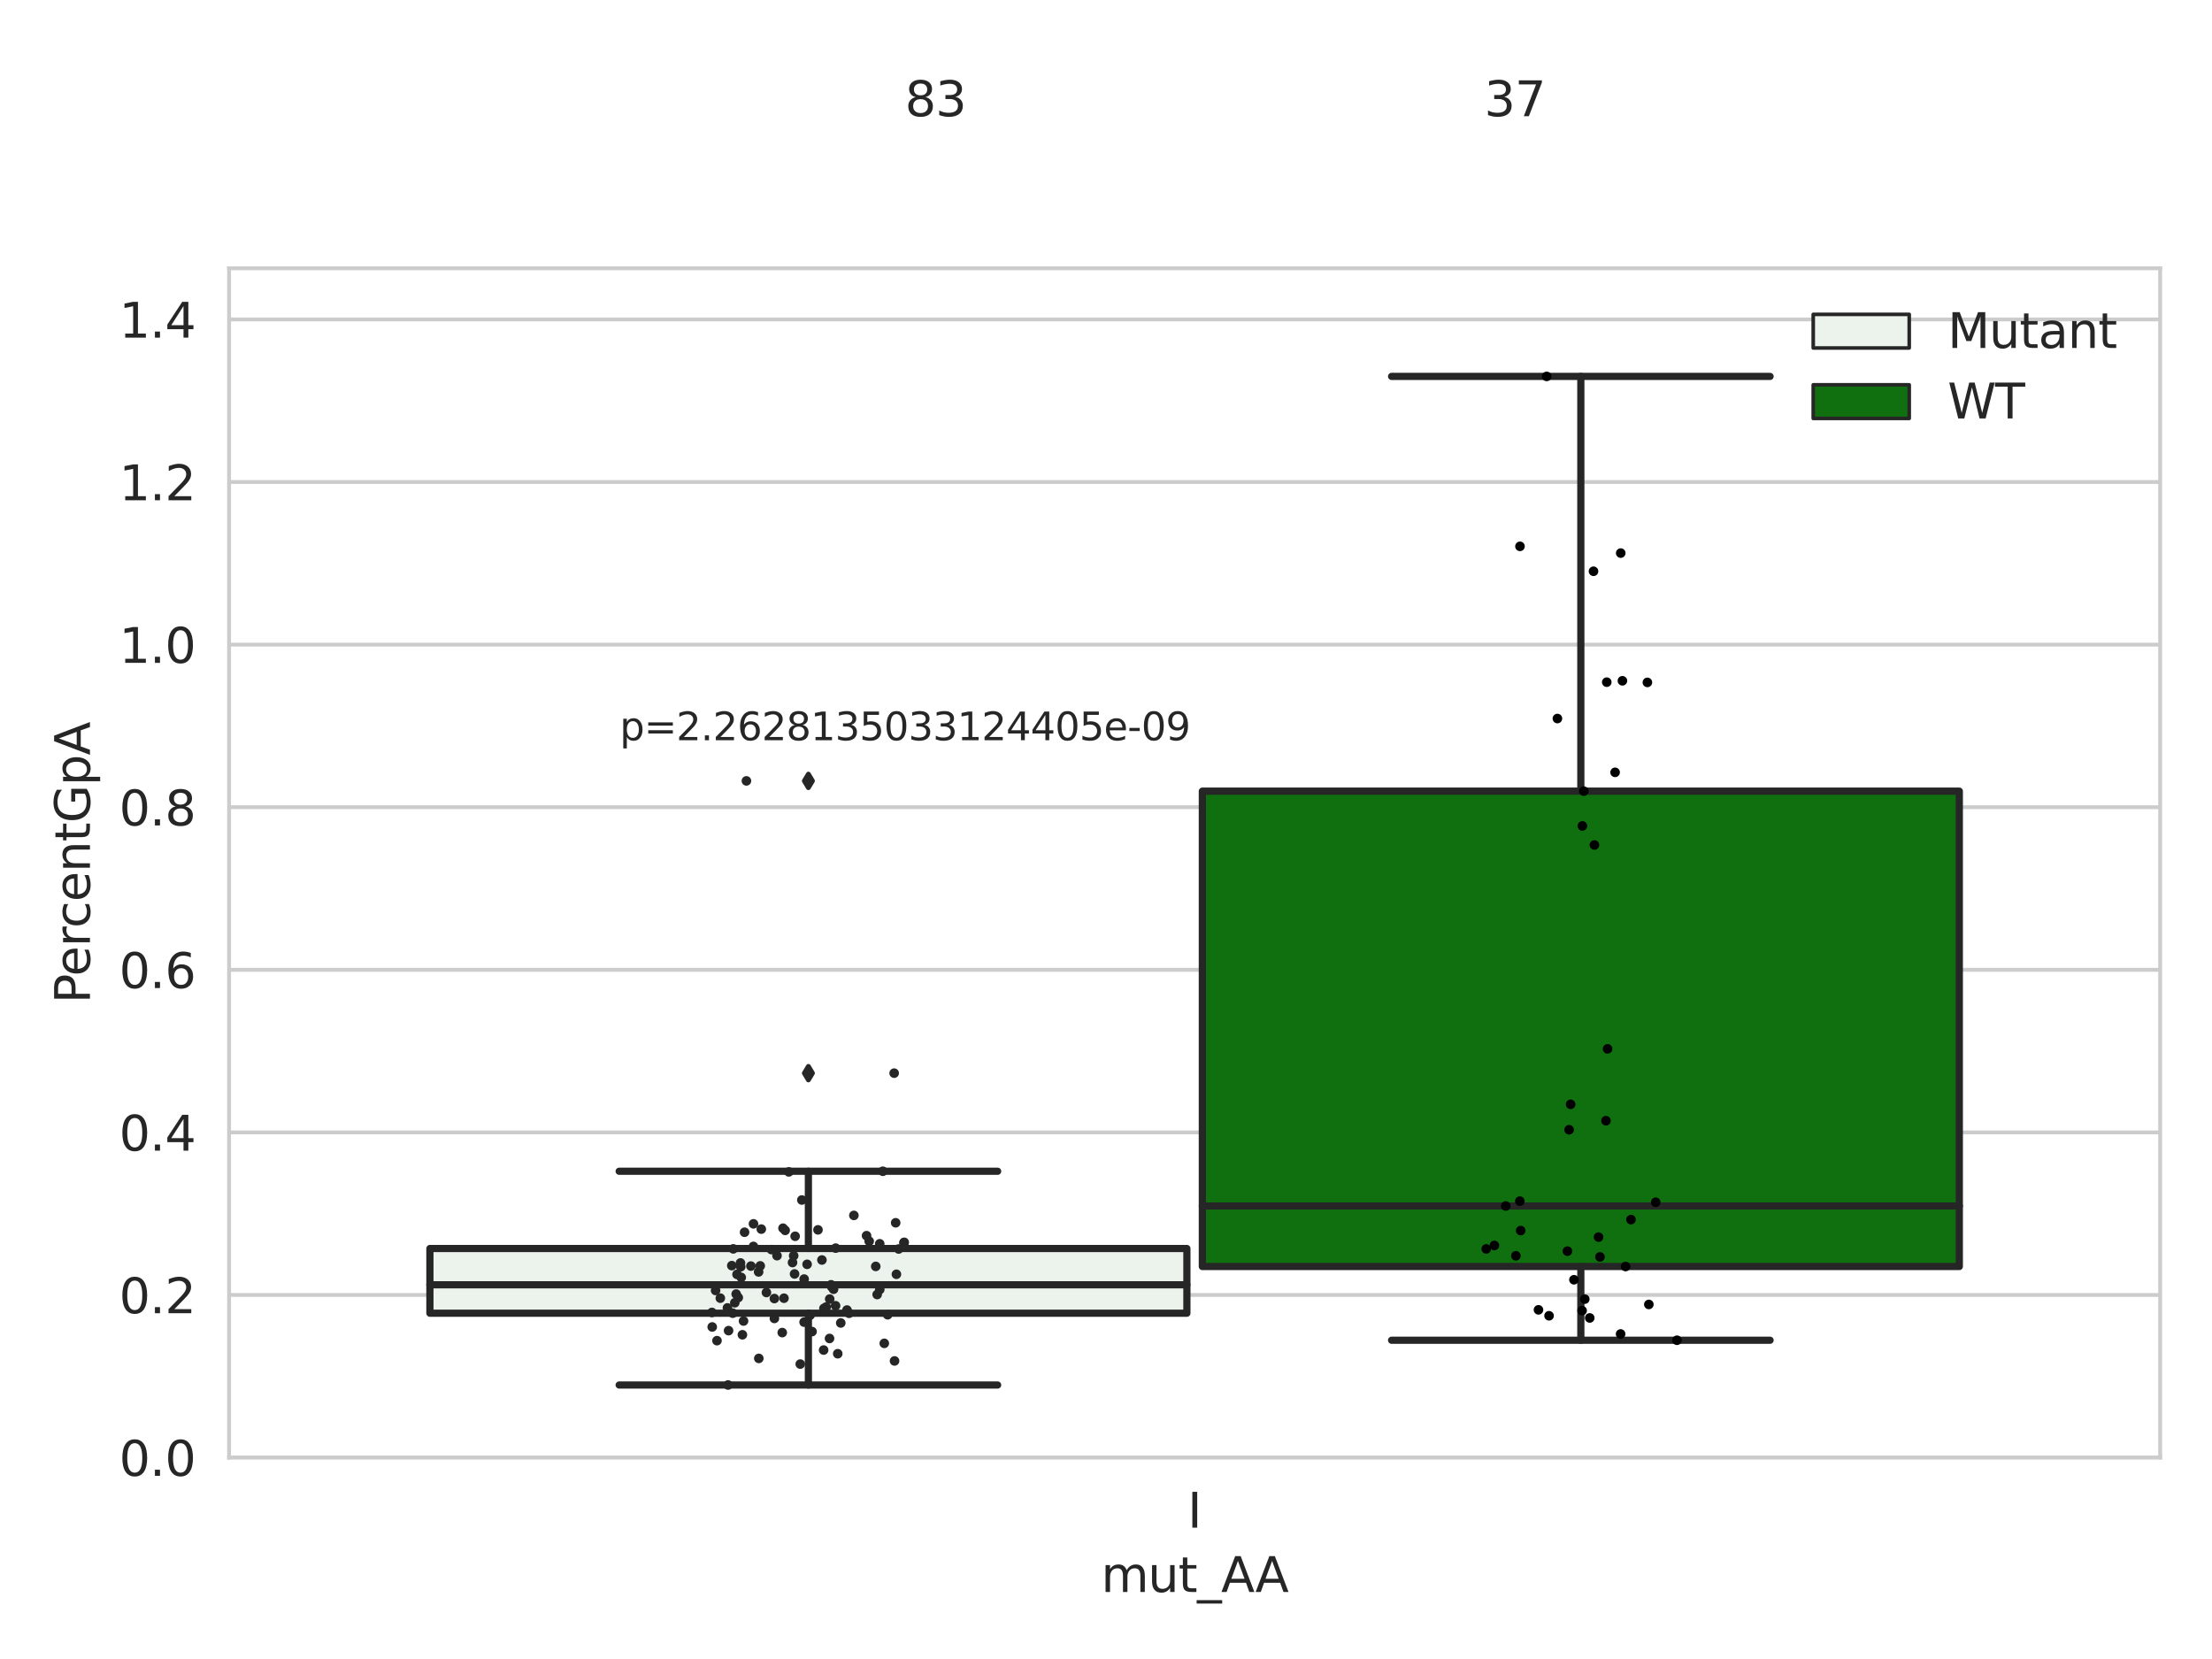 <?xml version="1.0" encoding="utf-8" standalone="no"?>
<!DOCTYPE svg PUBLIC "-//W3C//DTD SVG 1.1//EN"
  "http://www.w3.org/Graphics/SVG/1.1/DTD/svg11.dtd">
<svg xmlns:xlink="http://www.w3.org/1999/xlink" width="460.8pt" height="345.6pt" viewBox="0 0 460.8 345.6" xmlns="http://www.w3.org/2000/svg" version="1.1">
 <defs>
  <style type="text/css">*{stroke-linejoin: round; stroke-linecap: butt}</style>
 </defs>
 <g id="figure_1">
  <g id="patch_1">
   <path d="M 0 345.6 
L 460.8 345.6 
L 460.8 0 
L 0 0 
z
" style="fill: #ffffff"/>
  </g>
  <g id="axes_1">
   <g id="patch_2">
    <path d="M 47.72 303.64 
L 450 303.64 
L 450 55.89 
L 47.72 55.89 
z
" style="fill: #ffffff"/>
   </g>
   <g id="matplotlib.axis_1">
    <g id="xtick_1">
     <g id="text_1">
      <!-- I -->
      <g style="fill: #262626" transform="translate(247.385 318.238)scale(0.1 -0.1)">
       <defs>
        <path id="DejaVuSans-49" d="M 628 4666 
L 1259 4666 
L 1259 0 
L 628 0 
L 628 4666 
z
" transform="scale(0.016)"/>
       </defs>
       <use xlink:href="#DejaVuSans-49"/>
      </g>
     </g>
    </g>
    <g id="text_2">
     <!-- mut_AA -->
     <g style="fill: #262626" transform="translate(229.383 331.638)scale(0.1 -0.1)">
      <defs>
       <path id="DejaVuSans-6d" d="M 3328 2828 
Q 3544 3216 3844 3400 
Q 4144 3584 4550 3584 
Q 5097 3584 5394 3201 
Q 5691 2819 5691 2113 
L 5691 0 
L 5113 0 
L 5113 2094 
Q 5113 2597 4934 2840 
Q 4756 3084 4391 3084 
Q 3944 3084 3684 2787 
Q 3425 2491 3425 1978 
L 3425 0 
L 2847 0 
L 2847 2094 
Q 2847 2600 2669 2842 
Q 2491 3084 2119 3084 
Q 1678 3084 1418 2786 
Q 1159 2488 1159 1978 
L 1159 0 
L 581 0 
L 581 3500 
L 1159 3500 
L 1159 2956 
Q 1356 3278 1631 3431 
Q 1906 3584 2284 3584 
Q 2666 3584 2933 3390 
Q 3200 3197 3328 2828 
z
" transform="scale(0.016)"/>
       <path id="DejaVuSans-75" d="M 544 1381 
L 544 3500 
L 1119 3500 
L 1119 1403 
Q 1119 906 1312 657 
Q 1506 409 1894 409 
Q 2359 409 2629 706 
Q 2900 1003 2900 1516 
L 2900 3500 
L 3475 3500 
L 3475 0 
L 2900 0 
L 2900 538 
Q 2691 219 2414 64 
Q 2138 -91 1772 -91 
Q 1169 -91 856 284 
Q 544 659 544 1381 
z
M 1991 3584 
L 1991 3584 
z
" transform="scale(0.016)"/>
       <path id="DejaVuSans-74" d="M 1172 4494 
L 1172 3500 
L 2356 3500 
L 2356 3053 
L 1172 3053 
L 1172 1153 
Q 1172 725 1289 603 
Q 1406 481 1766 481 
L 2356 481 
L 2356 0 
L 1766 0 
Q 1100 0 847 248 
Q 594 497 594 1153 
L 594 3053 
L 172 3053 
L 172 3500 
L 594 3500 
L 594 4494 
L 1172 4494 
z
" transform="scale(0.016)"/>
       <path id="DejaVuSans-5f" d="M 3263 -1063 
L 3263 -1509 
L -63 -1509 
L -63 -1063 
L 3263 -1063 
z
" transform="scale(0.016)"/>
       <path id="DejaVuSans-41" d="M 2188 4044 
L 1331 1722 
L 3047 1722 
L 2188 4044 
z
M 1831 4666 
L 2547 4666 
L 4325 0 
L 3669 0 
L 3244 1197 
L 1141 1197 
L 716 0 
L 50 0 
L 1831 4666 
z
" transform="scale(0.016)"/>
      </defs>
      <use xlink:href="#DejaVuSans-6d"/>
      <use xlink:href="#DejaVuSans-75" x="97.412"/>
      <use xlink:href="#DejaVuSans-74" x="160.791"/>
      <use xlink:href="#DejaVuSans-5f" x="200"/>
      <use xlink:href="#DejaVuSans-41" x="250"/>
      <use xlink:href="#DejaVuSans-41" x="321.158"/>
     </g>
    </g>
   </g>
   <g id="matplotlib.axis_2">
    <g id="ytick_1">
     <g id="line2d_1">
      <path d="M 47.72 303.64 
L 450 303.64 
" clip-path="url(#p6d38b382d4)" style="fill: none; stroke: #cccccc; stroke-width: 0.8; stroke-linecap: round"/>
     </g>
     <g id="text_3">
      <!-- 0.0 -->
      <g style="fill: #262626" transform="translate(24.817 307.439)scale(0.1 -0.1)">
       <defs>
        <path id="DejaVuSans-30" d="M 2034 4250 
Q 1547 4250 1301 3770 
Q 1056 3291 1056 2328 
Q 1056 1369 1301 889 
Q 1547 409 2034 409 
Q 2525 409 2770 889 
Q 3016 1369 3016 2328 
Q 3016 3291 2770 3770 
Q 2525 4250 2034 4250 
z
M 2034 4750 
Q 2819 4750 3233 4129 
Q 3647 3509 3647 2328 
Q 3647 1150 3233 529 
Q 2819 -91 2034 -91 
Q 1250 -91 836 529 
Q 422 1150 422 2328 
Q 422 3509 836 4129 
Q 1250 4750 2034 4750 
z
" transform="scale(0.016)"/>
        <path id="DejaVuSans-2e" d="M 684 794 
L 1344 794 
L 1344 0 
L 684 0 
L 684 794 
z
" transform="scale(0.016)"/>
       </defs>
       <use xlink:href="#DejaVuSans-30"/>
       <use xlink:href="#DejaVuSans-2e" x="63.623"/>
       <use xlink:href="#DejaVuSans-30" x="95.41"/>
      </g>
     </g>
    </g>
    <g id="ytick_2">
     <g id="line2d_2">
      <path d="M 47.72 269.769 
L 450 269.769 
" clip-path="url(#p6d38b382d4)" style="fill: none; stroke: #cccccc; stroke-width: 0.8; stroke-linecap: round"/>
     </g>
     <g id="text_4">
      <!-- 0.2 -->
      <g style="fill: #262626" transform="translate(24.817 273.568)scale(0.1 -0.1)">
       <defs>
        <path id="DejaVuSans-32" d="M 1228 531 
L 3431 531 
L 3431 0 
L 469 0 
L 469 531 
Q 828 903 1448 1529 
Q 2069 2156 2228 2338 
Q 2531 2678 2651 2914 
Q 2772 3150 2772 3378 
Q 2772 3750 2511 3984 
Q 2250 4219 1831 4219 
Q 1534 4219 1204 4116 
Q 875 4013 500 3803 
L 500 4441 
Q 881 4594 1212 4672 
Q 1544 4750 1819 4750 
Q 2544 4750 2975 4387 
Q 3406 4025 3406 3419 
Q 3406 3131 3298 2873 
Q 3191 2616 2906 2266 
Q 2828 2175 2409 1742 
Q 1991 1309 1228 531 
z
" transform="scale(0.016)"/>
       </defs>
       <use xlink:href="#DejaVuSans-30"/>
       <use xlink:href="#DejaVuSans-2e" x="63.623"/>
       <use xlink:href="#DejaVuSans-32" x="95.41"/>
      </g>
     </g>
    </g>
    <g id="ytick_3">
     <g id="line2d_3">
      <path d="M 47.72 235.898 
L 450 235.898 
" clip-path="url(#p6d38b382d4)" style="fill: none; stroke: #cccccc; stroke-width: 0.8; stroke-linecap: round"/>
     </g>
     <g id="text_5">
      <!-- 0.4 -->
      <g style="fill: #262626" transform="translate(24.817 239.697)scale(0.1 -0.1)">
       <defs>
        <path id="DejaVuSans-34" d="M 2419 4116 
L 825 1625 
L 2419 1625 
L 2419 4116 
z
M 2253 4666 
L 3047 4666 
L 3047 1625 
L 3713 1625 
L 3713 1100 
L 3047 1100 
L 3047 0 
L 2419 0 
L 2419 1100 
L 313 1100 
L 313 1709 
L 2253 4666 
z
" transform="scale(0.016)"/>
       </defs>
       <use xlink:href="#DejaVuSans-30"/>
       <use xlink:href="#DejaVuSans-2e" x="63.623"/>
       <use xlink:href="#DejaVuSans-34" x="95.41"/>
      </g>
     </g>
    </g>
    <g id="ytick_4">
     <g id="line2d_4">
      <path d="M 47.72 202.026 
L 450 202.026 
" clip-path="url(#p6d38b382d4)" style="fill: none; stroke: #cccccc; stroke-width: 0.8; stroke-linecap: round"/>
     </g>
     <g id="text_6">
      <!-- 0.6 -->
      <g style="fill: #262626" transform="translate(24.817 205.826)scale(0.1 -0.1)">
       <defs>
        <path id="DejaVuSans-36" d="M 2113 2584 
Q 1688 2584 1439 2293 
Q 1191 2003 1191 1497 
Q 1191 994 1439 701 
Q 1688 409 2113 409 
Q 2538 409 2786 701 
Q 3034 994 3034 1497 
Q 3034 2003 2786 2293 
Q 2538 2584 2113 2584 
z
M 3366 4563 
L 3366 3988 
Q 3128 4100 2886 4159 
Q 2644 4219 2406 4219 
Q 1781 4219 1451 3797 
Q 1122 3375 1075 2522 
Q 1259 2794 1537 2939 
Q 1816 3084 2150 3084 
Q 2853 3084 3261 2657 
Q 3669 2231 3669 1497 
Q 3669 778 3244 343 
Q 2819 -91 2113 -91 
Q 1303 -91 875 529 
Q 447 1150 447 2328 
Q 447 3434 972 4092 
Q 1497 4750 2381 4750 
Q 2619 4750 2861 4703 
Q 3103 4656 3366 4563 
z
" transform="scale(0.016)"/>
       </defs>
       <use xlink:href="#DejaVuSans-30"/>
       <use xlink:href="#DejaVuSans-2e" x="63.623"/>
       <use xlink:href="#DejaVuSans-36" x="95.41"/>
      </g>
     </g>
    </g>
    <g id="ytick_5">
     <g id="line2d_5">
      <path d="M 47.72 168.155 
L 450 168.155 
" clip-path="url(#p6d38b382d4)" style="fill: none; stroke: #cccccc; stroke-width: 0.8; stroke-linecap: round"/>
     </g>
     <g id="text_7">
      <!-- 0.8 -->
      <g style="fill: #262626" transform="translate(24.817 171.954)scale(0.1 -0.1)">
       <defs>
        <path id="DejaVuSans-38" d="M 2034 2216 
Q 1584 2216 1326 1975 
Q 1069 1734 1069 1313 
Q 1069 891 1326 650 
Q 1584 409 2034 409 
Q 2484 409 2743 651 
Q 3003 894 3003 1313 
Q 3003 1734 2745 1975 
Q 2488 2216 2034 2216 
z
M 1403 2484 
Q 997 2584 770 2862 
Q 544 3141 544 3541 
Q 544 4100 942 4425 
Q 1341 4750 2034 4750 
Q 2731 4750 3128 4425 
Q 3525 4100 3525 3541 
Q 3525 3141 3298 2862 
Q 3072 2584 2669 2484 
Q 3125 2378 3379 2068 
Q 3634 1759 3634 1313 
Q 3634 634 3220 271 
Q 2806 -91 2034 -91 
Q 1263 -91 848 271 
Q 434 634 434 1313 
Q 434 1759 690 2068 
Q 947 2378 1403 2484 
z
M 1172 3481 
Q 1172 3119 1398 2916 
Q 1625 2713 2034 2713 
Q 2441 2713 2670 2916 
Q 2900 3119 2900 3481 
Q 2900 3844 2670 4047 
Q 2441 4250 2034 4250 
Q 1625 4250 1398 4047 
Q 1172 3844 1172 3481 
z
" transform="scale(0.016)"/>
       </defs>
       <use xlink:href="#DejaVuSans-30"/>
       <use xlink:href="#DejaVuSans-2e" x="63.623"/>
       <use xlink:href="#DejaVuSans-38" x="95.41"/>
      </g>
     </g>
    </g>
    <g id="ytick_6">
     <g id="line2d_6">
      <path d="M 47.72 134.284 
L 450 134.284 
" clip-path="url(#p6d38b382d4)" style="fill: none; stroke: #cccccc; stroke-width: 0.8; stroke-linecap: round"/>
     </g>
     <g id="text_8">
      <!-- 1.0 -->
      <g style="fill: #262626" transform="translate(24.817 138.083)scale(0.1 -0.1)">
       <defs>
        <path id="DejaVuSans-31" d="M 794 531 
L 1825 531 
L 1825 4091 
L 703 3866 
L 703 4441 
L 1819 4666 
L 2450 4666 
L 2450 531 
L 3481 531 
L 3481 0 
L 794 0 
L 794 531 
z
" transform="scale(0.016)"/>
       </defs>
       <use xlink:href="#DejaVuSans-31"/>
       <use xlink:href="#DejaVuSans-2e" x="63.623"/>
       <use xlink:href="#DejaVuSans-30" x="95.41"/>
      </g>
     </g>
    </g>
    <g id="ytick_7">
     <g id="line2d_7">
      <path d="M 47.72 100.413 
L 450 100.413 
" clip-path="url(#p6d38b382d4)" style="fill: none; stroke: #cccccc; stroke-width: 0.8; stroke-linecap: round"/>
     </g>
     <g id="text_9">
      <!-- 1.2 -->
      <g style="fill: #262626" transform="translate(24.817 104.212)scale(0.1 -0.1)">
       <use xlink:href="#DejaVuSans-31"/>
       <use xlink:href="#DejaVuSans-2e" x="63.623"/>
       <use xlink:href="#DejaVuSans-32" x="95.41"/>
      </g>
     </g>
    </g>
    <g id="ytick_8">
     <g id="line2d_8">
      <path d="M 47.72 66.542 
L 450 66.542 
" clip-path="url(#p6d38b382d4)" style="fill: none; stroke: #cccccc; stroke-width: 0.8; stroke-linecap: round"/>
     </g>
     <g id="text_10">
      <!-- 1.4 -->
      <g style="fill: #262626" transform="translate(24.817 70.341)scale(0.1 -0.1)">
       <use xlink:href="#DejaVuSans-31"/>
       <use xlink:href="#DejaVuSans-2e" x="63.623"/>
       <use xlink:href="#DejaVuSans-34" x="95.41"/>
      </g>
     </g>
    </g>
    <g id="text_11">
     <!-- PercentGpA -->
     <g style="fill: #262626" transform="translate(18.737 209.041)rotate(-90)scale(0.1 -0.1)">
      <defs>
       <path id="DejaVuSans-50" d="M 1259 4147 
L 1259 2394 
L 2053 2394 
Q 2494 2394 2734 2622 
Q 2975 2850 2975 3272 
Q 2975 3691 2734 3919 
Q 2494 4147 2053 4147 
L 1259 4147 
z
M 628 4666 
L 2053 4666 
Q 2838 4666 3239 4311 
Q 3641 3956 3641 3272 
Q 3641 2581 3239 2228 
Q 2838 1875 2053 1875 
L 1259 1875 
L 1259 0 
L 628 0 
L 628 4666 
z
" transform="scale(0.016)"/>
       <path id="DejaVuSans-65" d="M 3597 1894 
L 3597 1613 
L 953 1613 
Q 991 1019 1311 708 
Q 1631 397 2203 397 
Q 2534 397 2845 478 
Q 3156 559 3463 722 
L 3463 178 
Q 3153 47 2828 -22 
Q 2503 -91 2169 -91 
Q 1331 -91 842 396 
Q 353 884 353 1716 
Q 353 2575 817 3079 
Q 1281 3584 2069 3584 
Q 2775 3584 3186 3129 
Q 3597 2675 3597 1894 
z
M 3022 2063 
Q 3016 2534 2758 2815 
Q 2500 3097 2075 3097 
Q 1594 3097 1305 2825 
Q 1016 2553 972 2059 
L 3022 2063 
z
" transform="scale(0.016)"/>
       <path id="DejaVuSans-72" d="M 2631 2963 
Q 2534 3019 2420 3045 
Q 2306 3072 2169 3072 
Q 1681 3072 1420 2755 
Q 1159 2438 1159 1844 
L 1159 0 
L 581 0 
L 581 3500 
L 1159 3500 
L 1159 2956 
Q 1341 3275 1631 3429 
Q 1922 3584 2338 3584 
Q 2397 3584 2469 3576 
Q 2541 3569 2628 3553 
L 2631 2963 
z
" transform="scale(0.016)"/>
       <path id="DejaVuSans-63" d="M 3122 3366 
L 3122 2828 
Q 2878 2963 2633 3030 
Q 2388 3097 2138 3097 
Q 1578 3097 1268 2742 
Q 959 2388 959 1747 
Q 959 1106 1268 751 
Q 1578 397 2138 397 
Q 2388 397 2633 464 
Q 2878 531 3122 666 
L 3122 134 
Q 2881 22 2623 -34 
Q 2366 -91 2075 -91 
Q 1284 -91 818 406 
Q 353 903 353 1747 
Q 353 2603 823 3093 
Q 1294 3584 2113 3584 
Q 2378 3584 2631 3529 
Q 2884 3475 3122 3366 
z
" transform="scale(0.016)"/>
       <path id="DejaVuSans-6e" d="M 3513 2113 
L 3513 0 
L 2938 0 
L 2938 2094 
Q 2938 2591 2744 2837 
Q 2550 3084 2163 3084 
Q 1697 3084 1428 2787 
Q 1159 2491 1159 1978 
L 1159 0 
L 581 0 
L 581 3500 
L 1159 3500 
L 1159 2956 
Q 1366 3272 1645 3428 
Q 1925 3584 2291 3584 
Q 2894 3584 3203 3211 
Q 3513 2838 3513 2113 
z
" transform="scale(0.016)"/>
       <path id="DejaVuSans-47" d="M 3809 666 
L 3809 1919 
L 2778 1919 
L 2778 2438 
L 4434 2438 
L 4434 434 
Q 4069 175 3628 42 
Q 3188 -91 2688 -91 
Q 1594 -91 976 548 
Q 359 1188 359 2328 
Q 359 3472 976 4111 
Q 1594 4750 2688 4750 
Q 3144 4750 3555 4637 
Q 3966 4525 4313 4306 
L 4313 3634 
Q 3963 3931 3569 4081 
Q 3175 4231 2741 4231 
Q 1884 4231 1454 3753 
Q 1025 3275 1025 2328 
Q 1025 1384 1454 906 
Q 1884 428 2741 428 
Q 3075 428 3337 486 
Q 3600 544 3809 666 
z
" transform="scale(0.016)"/>
       <path id="DejaVuSans-70" d="M 1159 525 
L 1159 -1331 
L 581 -1331 
L 581 3500 
L 1159 3500 
L 1159 2969 
Q 1341 3281 1617 3432 
Q 1894 3584 2278 3584 
Q 2916 3584 3314 3078 
Q 3713 2572 3713 1747 
Q 3713 922 3314 415 
Q 2916 -91 2278 -91 
Q 1894 -91 1617 61 
Q 1341 213 1159 525 
z
M 3116 1747 
Q 3116 2381 2855 2742 
Q 2594 3103 2138 3103 
Q 1681 3103 1420 2742 
Q 1159 2381 1159 1747 
Q 1159 1113 1420 752 
Q 1681 391 2138 391 
Q 2594 391 2855 752 
Q 3116 1113 3116 1747 
z
" transform="scale(0.016)"/>
      </defs>
      <use xlink:href="#DejaVuSans-50"/>
      <use xlink:href="#DejaVuSans-65" x="56.678"/>
      <use xlink:href="#DejaVuSans-72" x="118.201"/>
      <use xlink:href="#DejaVuSans-63" x="157.064"/>
      <use xlink:href="#DejaVuSans-65" x="212.045"/>
      <use xlink:href="#DejaVuSans-6e" x="273.568"/>
      <use xlink:href="#DejaVuSans-74" x="336.947"/>
      <use xlink:href="#DejaVuSans-47" x="376.156"/>
      <use xlink:href="#DejaVuSans-70" x="453.646"/>
      <use xlink:href="#DejaVuSans-41" x="517.123"/>
     </g>
    </g>
   </g>
   <g id="patch_3">
    <path d="M 89.557 273.568 
L 247.251 273.568 
L 247.251 260.085 
L 89.557 260.085 
L 89.557 273.568 
z
" clip-path="url(#p6d38b382d4)" style="fill: #ecf2ec; stroke: #262626; stroke-width: 1.5; stroke-linejoin: miter"/>
   </g>
   <g id="patch_4">
    <path d="M 250.469 263.839 
L 408.163 263.839 
L 408.163 164.812 
L 250.469 164.812 
L 250.469 263.839 
z
" clip-path="url(#p6d38b382d4)" style="fill: #107010; stroke: #262626; stroke-width: 1.5; stroke-linejoin: miter"/>
   </g>
   <g id="patch_5">
    <path d="M 248.86 303.64 
L 248.86 303.64 
L 248.86 303.64 
L 248.86 303.64 
z
" clip-path="url(#p6d38b382d4)" style="fill: #ecf2ec; stroke: #262626; stroke-width: 0.75; stroke-linejoin: miter"/>
   </g>
   <g id="patch_6">
    <path d="M 248.86 303.64 
L 248.86 303.64 
L 248.86 303.64 
L 248.86 303.64 
z
" clip-path="url(#p6d38b382d4)" style="fill: #107010; stroke: #262626; stroke-width: 0.75; stroke-linejoin: miter"/>
   </g>
   <g id="PathCollection_1"/>
   <g id="PathCollection_2"/>
   <g id="line2d_9">
    <path d="M 168.404 273.568 
L 168.404 288.522 
" clip-path="url(#p6d38b382d4)" style="fill: none; stroke: #262626; stroke-width: 1.5; stroke-linecap: round"/>
   </g>
   <g id="line2d_10">
    <path d="M 168.404 260.085 
L 168.404 243.995 
" clip-path="url(#p6d38b382d4)" style="fill: none; stroke: #262626; stroke-width: 1.5; stroke-linecap: round"/>
   </g>
   <g id="line2d_11">
    <path d="M 128.981 288.522 
L 207.827 288.522 
" clip-path="url(#p6d38b382d4)" style="fill: none; stroke: #262626; stroke-width: 1.5; stroke-linecap: round"/>
   </g>
   <g id="line2d_12">
    <path d="M 128.981 243.995 
L 207.827 243.995 
" clip-path="url(#p6d38b382d4)" style="fill: none; stroke: #262626; stroke-width: 1.5; stroke-linecap: round"/>
   </g>
   <g id="line2d_13">
    <defs>
     <path id="md8111821ca" d="M -0 1.414 
L 0.849 0 
L 0 -1.414 
L -0.849 -0 
z
" style="stroke: #262626; stroke-linejoin: miter"/>
    </defs>
    <g clip-path="url(#p6d38b382d4)">
     <use xlink:href="#md8111821ca" x="168.404" y="223.558" style="fill: #262626; stroke: #262626; stroke-linejoin: miter"/>
     <use xlink:href="#md8111821ca" x="168.404" y="162.674" style="fill: #262626; stroke: #262626; stroke-linejoin: miter"/>
    </g>
   </g>
   <g id="line2d_14">
    <path d="M 329.316 263.839 
L 329.316 279.198 
" clip-path="url(#p6d38b382d4)" style="fill: none; stroke: #262626; stroke-width: 1.5; stroke-linecap: round"/>
   </g>
   <g id="line2d_15">
    <path d="M 329.316 164.812 
L 329.316 78.412 
" clip-path="url(#p6d38b382d4)" style="fill: none; stroke: #262626; stroke-width: 1.5; stroke-linecap: round"/>
   </g>
   <g id="line2d_16">
    <path d="M 289.893 279.198 
L 368.739 279.198 
" clip-path="url(#p6d38b382d4)" style="fill: none; stroke: #262626; stroke-width: 1.5; stroke-linecap: round"/>
   </g>
   <g id="line2d_17">
    <path d="M 289.893 78.412 
L 368.739 78.412 
" clip-path="url(#p6d38b382d4)" style="fill: none; stroke: #262626; stroke-width: 1.5; stroke-linecap: round"/>
   </g>
   <g id="line2d_18"/>
   <g id="line2d_19">
    <path d="M 89.557 267.65 
L 247.251 267.65 
" clip-path="url(#p6d38b382d4)" style="fill: none; stroke: #262626; stroke-width: 1.5; stroke-linecap: round"/>
   </g>
   <g id="line2d_20">
    <path d="M 250.469 251.228 
L 408.163 251.228 
" clip-path="url(#p6d38b382d4)" style="fill: none; stroke: #262626; stroke-width: 1.5; stroke-linecap: round"/>
   </g>
   <g id="patch_7">
    <path d="M 47.72 303.64 
L 47.72 55.89 
" style="fill: none; stroke: #cccccc; stroke-width: 0.8; stroke-linejoin: miter; stroke-linecap: square"/>
   </g>
   <g id="patch_8">
    <path d="M 450 303.64 
L 450 55.89 
" style="fill: none; stroke: #cccccc; stroke-width: 0.8; stroke-linejoin: miter; stroke-linecap: square"/>
   </g>
   <g id="patch_9">
    <path d="M 47.72 303.64 
L 450 303.64 
" style="fill: none; stroke: #cccccc; stroke-width: 0.8; stroke-linejoin: miter; stroke-linecap: square"/>
   </g>
   <g id="patch_10">
    <path d="M 47.72 55.89 
L 450 55.89 
" style="fill: none; stroke: #cccccc; stroke-width: 0.8; stroke-linejoin: miter; stroke-linecap: square"/>
   </g>
   <g id="PathCollection_3">
    <defs>
     <path id="C0_0_70c98f7223" d="M 0 1 
C 0.265 1 0.52 0.895 0.707 0.707 
C 0.895 0.52 1 0.265 1 -0 
C 1 -0.265 0.895 -0.52 0.707 -0.707 
C 0.52 -0.895 0.265 -1 0 -1 
C -0.265 -1 -0.52 -0.895 -0.707 -0.707 
C -0.895 -0.52 -1 -0.265 -1 0 
C -1 0.265 -0.895 0.52 -0.707 0.707 
C -0.52 0.895 -0.265 1 0 1 
z
"/>
    </defs>
    <g clip-path="url(#p6d38b382d4)">
     <use xlink:href="#C0_0_70c98f7223" x="186.27" y="223.558" style="fill: #262626"/>
    </g>
    <g clip-path="url(#p6d38b382d4)">
     <use xlink:href="#C0_0_70c98f7223" x="172.806" y="278.828" style="fill: #262626"/>
    </g>
    <g clip-path="url(#p6d38b382d4)">
     <use xlink:href="#C0_0_70c98f7223" x="180.519" y="257.415" style="fill: #262626"/>
    </g>
    <g clip-path="url(#p6d38b382d4)">
     <use xlink:href="#C0_0_70c98f7223" x="155.495" y="162.674" style="fill: #262626"/>
    </g>
    <g clip-path="url(#p6d38b382d4)">
     <use xlink:href="#C0_0_70c98f7223" x="153.534" y="265.478" style="fill: #262626"/>
    </g>
    <g clip-path="url(#p6d38b382d4)">
     <use xlink:href="#C0_0_70c98f7223" x="148.369" y="276.43" style="fill: #262626"/>
    </g>
    <g clip-path="url(#p6d38b382d4)">
     <use xlink:href="#C0_0_70c98f7223" x="151.54" y="272.462" style="fill: #262626"/>
    </g>
    <g clip-path="url(#p6d38b382d4)">
     <use xlink:href="#C0_0_70c98f7223" x="174.065" y="272.007" style="fill: #262626"/>
    </g>
    <g clip-path="url(#p6d38b382d4)">
     <use xlink:href="#C0_0_70c98f7223" x="160.708" y="260.313" style="fill: #262626"/>
    </g>
    <g clip-path="url(#p6d38b382d4)">
     <use xlink:href="#C0_0_70c98f7223" x="165.524" y="265.389" style="fill: #262626"/>
    </g>
    <g clip-path="url(#p6d38b382d4)">
     <use xlink:href="#C0_0_70c98f7223" x="168.765" y="273.976" style="fill: #262626"/>
    </g>
    <g clip-path="url(#p6d38b382d4)">
     <use xlink:href="#C0_0_70c98f7223" x="183.914" y="243.995" style="fill: #262626"/>
    </g>
    <g clip-path="url(#p6d38b382d4)">
     <use xlink:href="#C0_0_70c98f7223" x="188.314" y="258.892" style="fill: #262626"/>
    </g>
    <g clip-path="url(#p6d38b382d4)">
     <use xlink:href="#C0_0_70c98f7223" x="158.034" y="264.963" style="fill: #262626"/>
    </g>
    <g clip-path="url(#p6d38b382d4)">
     <use xlink:href="#C0_0_70c98f7223" x="154.658" y="278.058" style="fill: #262626"/>
    </g>
    <g clip-path="url(#p6d38b382d4)">
     <use xlink:href="#C0_0_70c98f7223" x="177.881" y="253.191" style="fill: #262626"/>
    </g>
    <g clip-path="url(#p6d38b382d4)">
     <use xlink:href="#C0_0_70c98f7223" x="158.075" y="282.981" style="fill: #262626"/>
    </g>
    <g clip-path="url(#p6d38b382d4)">
     <use xlink:href="#C0_0_70c98f7223" x="171.221" y="262.479" style="fill: #262626"/>
    </g>
    <g clip-path="url(#p6d38b382d4)">
     <use xlink:href="#C0_0_70c98f7223" x="186.349" y="283.508" style="fill: #262626"/>
    </g>
    <g clip-path="url(#p6d38b382d4)">
     <use xlink:href="#C0_0_70c98f7223" x="150.057" y="270.429" style="fill: #262626"/>
    </g>
    <g clip-path="url(#p6d38b382d4)">
     <use xlink:href="#C0_0_70c98f7223" x="152.65" y="273.559" style="fill: #262626"/>
    </g>
    <g clip-path="url(#p6d38b382d4)">
     <use xlink:href="#C0_0_70c98f7223" x="153.359" y="269.573" style="fill: #262626"/>
    </g>
    <g clip-path="url(#p6d38b382d4)">
     <use xlink:href="#C0_0_70c98f7223" x="184.917" y="273.89" style="fill: #262626"/>
    </g>
    <g clip-path="url(#p6d38b382d4)">
     <use xlink:href="#C0_0_70c98f7223" x="172.111" y="272.271" style="fill: #262626"/>
    </g>
    <g clip-path="url(#p6d38b382d4)">
     <use xlink:href="#C0_0_70c98f7223" x="175.147" y="275.598" style="fill: #262626"/>
    </g>
    <g clip-path="url(#p6d38b382d4)">
     <use xlink:href="#C0_0_70c98f7223" x="165.337" y="261.594" style="fill: #262626"/>
    </g>
    <g clip-path="url(#p6d38b382d4)">
     <use xlink:href="#C0_0_70c98f7223" x="173.123" y="267.65" style="fill: #262626"/>
    </g>
    <g clip-path="url(#p6d38b382d4)">
     <use xlink:href="#C0_0_70c98f7223" x="148.311" y="273.409" style="fill: #262626"/>
    </g>
    <g clip-path="url(#p6d38b382d4)">
     <use xlink:href="#C0_0_70c98f7223" x="151.667" y="288.522" style="fill: #262626"/>
    </g>
    <g clip-path="url(#p6d38b382d4)">
     <use xlink:href="#C0_0_70c98f7223" x="163.564" y="256.311" style="fill: #262626"/>
    </g>
    <g clip-path="url(#p6d38b382d4)">
     <use xlink:href="#C0_0_70c98f7223" x="165.642" y="257.536" style="fill: #262626"/>
    </g>
    <g clip-path="url(#p6d38b382d4)">
     <use xlink:href="#C0_0_70c98f7223" x="154.258" y="263.1" style="fill: #262626"/>
    </g>
    <g clip-path="url(#p6d38b382d4)">
     <use xlink:href="#C0_0_70c98f7223" x="171.577" y="281.239" style="fill: #262626"/>
    </g>
    <g clip-path="url(#p6d38b382d4)">
     <use xlink:href="#C0_0_70c98f7223" x="167.516" y="266.453" style="fill: #262626"/>
    </g>
    <g clip-path="url(#p6d38b382d4)">
     <use xlink:href="#C0_0_70c98f7223" x="149.07" y="268.83" style="fill: #262626"/>
    </g>
    <g clip-path="url(#p6d38b382d4)">
     <use xlink:href="#C0_0_70c98f7223" x="149.362" y="279.282" style="fill: #262626"/>
    </g>
    <g clip-path="url(#p6d38b382d4)">
     <use xlink:href="#C0_0_70c98f7223" x="182.434" y="263.816" style="fill: #262626"/>
    </g>
    <g clip-path="url(#p6d38b382d4)">
     <use xlink:href="#C0_0_70c98f7223" x="181.067" y="258.567" style="fill: #262626"/>
    </g>
    <g clip-path="url(#p6d38b382d4)">
     <use xlink:href="#C0_0_70c98f7223" x="155.106" y="256.699" style="fill: #262626"/>
    </g>
    <g clip-path="url(#p6d38b382d4)">
     <use xlink:href="#C0_0_70c98f7223" x="188.361" y="258.798" style="fill: #262626"/>
    </g>
    <g clip-path="url(#p6d38b382d4)">
     <use xlink:href="#C0_0_70c98f7223" x="173.275" y="268.078" style="fill: #262626"/>
    </g>
    <g clip-path="url(#p6d38b382d4)">
     <use xlink:href="#C0_0_70c98f7223" x="151.774" y="277.195" style="fill: #262626"/>
    </g>
    <g clip-path="url(#p6d38b382d4)">
     <use xlink:href="#C0_0_70c98f7223" x="154.893" y="275.194" style="fill: #262626"/>
    </g>
    <g clip-path="url(#p6d38b382d4)">
     <use xlink:href="#C0_0_70c98f7223" x="169.166" y="277.392" style="fill: #262626"/>
    </g>
    <g clip-path="url(#p6d38b382d4)">
     <use xlink:href="#C0_0_70c98f7223" x="176.443" y="272.906" style="fill: #262626"/>
    </g>
    <g clip-path="url(#p6d38b382d4)">
     <use xlink:href="#C0_0_70c98f7223" x="153.071" y="271.385" style="fill: #262626"/>
    </g>
    <g clip-path="url(#p6d38b382d4)">
     <use xlink:href="#C0_0_70c98f7223" x="184.215" y="279.842" style="fill: #262626"/>
    </g>
    <g clip-path="url(#p6d38b382d4)">
     <use xlink:href="#C0_0_70c98f7223" x="158.37" y="263.703" style="fill: #262626"/>
    </g>
    <g clip-path="url(#p6d38b382d4)">
     <use xlink:href="#C0_0_70c98f7223" x="183.273" y="268.632" style="fill: #262626"/>
    </g>
    <g clip-path="url(#p6d38b382d4)">
     <use xlink:href="#C0_0_70c98f7223" x="163.315" y="270.44" style="fill: #262626"/>
    </g>
    <g clip-path="url(#p6d38b382d4)">
     <use xlink:href="#C0_0_70c98f7223" x="186.738" y="265.457" style="fill: #262626"/>
    </g>
    <g clip-path="url(#p6d38b382d4)">
     <use xlink:href="#C0_0_70c98f7223" x="165.097" y="263.01" style="fill: #262626"/>
    </g>
    <g clip-path="url(#p6d38b382d4)">
     <use xlink:href="#C0_0_70c98f7223" x="170.4" y="256.201" style="fill: #262626"/>
    </g>
    <g clip-path="url(#p6d38b382d4)">
     <use xlink:href="#C0_0_70c98f7223" x="158.593" y="256.044" style="fill: #262626"/>
    </g>
    <g clip-path="url(#p6d38b382d4)">
     <use xlink:href="#C0_0_70c98f7223" x="166.71" y="284.16" style="fill: #262626"/>
    </g>
    <g clip-path="url(#p6d38b382d4)">
     <use xlink:href="#C0_0_70c98f7223" x="167.511" y="275.424" style="fill: #262626"/>
    </g>
    <g clip-path="url(#p6d38b382d4)">
     <use xlink:href="#C0_0_70c98f7223" x="153.794" y="270.312" style="fill: #262626"/>
    </g>
    <g clip-path="url(#p6d38b382d4)">
     <use xlink:href="#C0_0_70c98f7223" x="172.84" y="270.617" style="fill: #262626"/>
    </g>
    <g clip-path="url(#p6d38b382d4)">
     <use xlink:href="#C0_0_70c98f7223" x="171.639" y="272.565" style="fill: #262626"/>
    </g>
    <g clip-path="url(#p6d38b382d4)">
     <use xlink:href="#C0_0_70c98f7223" x="187.206" y="260.184" style="fill: #262626"/>
    </g>
    <g clip-path="url(#p6d38b382d4)">
     <use xlink:href="#C0_0_70c98f7223" x="156.952" y="259.653" style="fill: #262626"/>
    </g>
    <g clip-path="url(#p6d38b382d4)">
     <use xlink:href="#C0_0_70c98f7223" x="156.43" y="263.747" style="fill: #262626"/>
    </g>
    <g clip-path="url(#p6d38b382d4)">
     <use xlink:href="#C0_0_70c98f7223" x="167.04" y="249.984" style="fill: #262626"/>
    </g>
    <g clip-path="url(#p6d38b382d4)">
     <use xlink:href="#C0_0_70c98f7223" x="173.643" y="268.57" style="fill: #262626"/>
    </g>
    <g clip-path="url(#p6d38b382d4)">
     <use xlink:href="#C0_0_70c98f7223" x="152.449" y="263.654" style="fill: #262626"/>
    </g>
    <g clip-path="url(#p6d38b382d4)">
     <use xlink:href="#C0_0_70c98f7223" x="154.304" y="263.888" style="fill: #262626"/>
    </g>
    <g clip-path="url(#p6d38b382d4)">
     <use xlink:href="#C0_0_70c98f7223" x="163.115" y="255.86" style="fill: #262626"/>
    </g>
    <g clip-path="url(#p6d38b382d4)">
     <use xlink:href="#C0_0_70c98f7223" x="161.321" y="274.653" style="fill: #262626"/>
    </g>
    <g clip-path="url(#p6d38b382d4)">
     <use xlink:href="#C0_0_70c98f7223" x="161.864" y="261.579" style="fill: #262626"/>
    </g>
    <g clip-path="url(#p6d38b382d4)">
     <use xlink:href="#C0_0_70c98f7223" x="152.758" y="260.161" style="fill: #262626"/>
    </g>
    <g clip-path="url(#p6d38b382d4)">
     <use xlink:href="#C0_0_70c98f7223" x="176.871" y="273.576" style="fill: #262626"/>
    </g>
    <g clip-path="url(#p6d38b382d4)">
     <use xlink:href="#C0_0_70c98f7223" x="156.965" y="254.948" style="fill: #262626"/>
    </g>
    <g clip-path="url(#p6d38b382d4)">
     <use xlink:href="#C0_0_70c98f7223" x="174.088" y="260.008" style="fill: #262626"/>
    </g>
    <g clip-path="url(#p6d38b382d4)">
     <use xlink:href="#C0_0_70c98f7223" x="161.319" y="270.513" style="fill: #262626"/>
    </g>
    <g clip-path="url(#p6d38b382d4)">
     <use xlink:href="#C0_0_70c98f7223" x="168.135" y="263.381" style="fill: #262626"/>
    </g>
    <g clip-path="url(#p6d38b382d4)">
     <use xlink:href="#C0_0_70c98f7223" x="154.415" y="266.111" style="fill: #262626"/>
    </g>
    <g clip-path="url(#p6d38b382d4)">
     <use xlink:href="#C0_0_70c98f7223" x="159.66" y="269.254" style="fill: #262626"/>
    </g>
    <g clip-path="url(#p6d38b382d4)">
     <use xlink:href="#C0_0_70c98f7223" x="162.958" y="277.603" style="fill: #262626"/>
    </g>
    <g clip-path="url(#p6d38b382d4)">
     <use xlink:href="#C0_0_70c98f7223" x="164.328" y="244.127" style="fill: #262626"/>
    </g>
    <g clip-path="url(#p6d38b382d4)">
     <use xlink:href="#C0_0_70c98f7223" x="183.263" y="259.103" style="fill: #262626"/>
    </g>
    <g clip-path="url(#p6d38b382d4)">
     <use xlink:href="#C0_0_70c98f7223" x="186.585" y="254.729" style="fill: #262626"/>
    </g>
    <g clip-path="url(#p6d38b382d4)">
     <use xlink:href="#C0_0_70c98f7223" x="174.517" y="282.005" style="fill: #262626"/>
    </g>
    <g clip-path="url(#p6d38b382d4)">
     <use xlink:href="#C0_0_70c98f7223" x="182.73" y="269.673" style="fill: #262626"/>
    </g>
   </g>
   <g id="PathCollection_4">
    <defs>
     <path id="C1_0_b1a0e98982" d="M 0 1 
C 0.265 1 0.52 0.895 0.707 0.707 
C 0.895 0.52 1 0.265 1 -0 
C 1 -0.265 0.895 -0.52 0.707 -0.707 
C 0.52 -0.895 0.265 -1 0 -1 
C -0.265 -1 -0.52 -0.895 -0.707 -0.707 
C -0.895 -0.52 -1 -0.265 -1 0 
C -1 0.265 -0.895 0.52 -0.707 0.707 
C -0.52 0.895 -0.265 1 0 1 
z
"/>
    </defs>
    <g clip-path="url(#p6d38b382d4)">
     <use xlink:href="#C1_0_b1a0e98982" x="327.191" y="230.05"/>
    </g>
    <g clip-path="url(#p6d38b382d4)">
     <use xlink:href="#C1_0_b1a0e98982" x="333.298" y="261.838"/>
    </g>
    <g clip-path="url(#p6d38b382d4)">
     <use xlink:href="#C1_0_b1a0e98982" x="329.641" y="172.057"/>
    </g>
    <g clip-path="url(#p6d38b382d4)">
     <use xlink:href="#C1_0_b1a0e98982" x="337.601" y="277.888"/>
    </g>
    <g clip-path="url(#p6d38b382d4)">
     <use xlink:href="#C1_0_b1a0e98982" x="329.937" y="164.812"/>
    </g>
    <g clip-path="url(#p6d38b382d4)">
     <use xlink:href="#C1_0_b1a0e98982" x="315.788" y="261.605"/>
    </g>
    <g clip-path="url(#p6d38b382d4)">
     <use xlink:href="#C1_0_b1a0e98982" x="344.916" y="250.452"/>
    </g>
    <g clip-path="url(#p6d38b382d4)">
     <use xlink:href="#C1_0_b1a0e98982" x="330.141" y="270.631"/>
    </g>
    <g clip-path="url(#p6d38b382d4)">
     <use xlink:href="#C1_0_b1a0e98982" x="320.494" y="272.862"/>
    </g>
    <g clip-path="url(#p6d38b382d4)">
     <use xlink:href="#C1_0_b1a0e98982" x="316.791" y="256.352"/>
    </g>
    <g clip-path="url(#p6d38b382d4)">
     <use xlink:href="#C1_0_b1a0e98982" x="316.639" y="113.812"/>
    </g>
    <g clip-path="url(#p6d38b382d4)">
     <use xlink:href="#C1_0_b1a0e98982" x="326.52" y="260.637"/>
    </g>
    <g clip-path="url(#p6d38b382d4)">
     <use xlink:href="#C1_0_b1a0e98982" x="311.306" y="259.452"/>
    </g>
    <g clip-path="url(#p6d38b382d4)">
     <use xlink:href="#C1_0_b1a0e98982" x="334.718" y="142.107"/>
    </g>
    <g clip-path="url(#p6d38b382d4)">
     <use xlink:href="#C1_0_b1a0e98982" x="334.885" y="218.497"/>
    </g>
    <g clip-path="url(#p6d38b382d4)">
     <use xlink:href="#C1_0_b1a0e98982" x="343.483" y="271.739"/>
    </g>
    <g clip-path="url(#p6d38b382d4)">
     <use xlink:href="#C1_0_b1a0e98982" x="349.342" y="279.198"/>
    </g>
    <g clip-path="url(#p6d38b382d4)">
     <use xlink:href="#C1_0_b1a0e98982" x="337.627" y="115.219"/>
    </g>
    <g clip-path="url(#p6d38b382d4)">
     <use xlink:href="#C1_0_b1a0e98982" x="336.454" y="160.893"/>
    </g>
    <g clip-path="url(#p6d38b382d4)">
     <use xlink:href="#C1_0_b1a0e98982" x="316.611" y="250.219"/>
    </g>
    <g clip-path="url(#p6d38b382d4)">
     <use xlink:href="#C1_0_b1a0e98982" x="322.695" y="274.099"/>
    </g>
    <g clip-path="url(#p6d38b382d4)">
     <use xlink:href="#C1_0_b1a0e98982" x="331.17" y="274.551"/>
    </g>
    <g clip-path="url(#p6d38b382d4)">
     <use xlink:href="#C1_0_b1a0e98982" x="313.676" y="251.228"/>
    </g>
    <g clip-path="url(#p6d38b382d4)">
     <use xlink:href="#C1_0_b1a0e98982" x="333.007" y="257.71"/>
    </g>
    <g clip-path="url(#p6d38b382d4)">
     <use xlink:href="#C1_0_b1a0e98982" x="309.615" y="260.171"/>
    </g>
    <g clip-path="url(#p6d38b382d4)">
     <use xlink:href="#C1_0_b1a0e98982" x="331.956" y="119.005"/>
    </g>
    <g clip-path="url(#p6d38b382d4)">
     <use xlink:href="#C1_0_b1a0e98982" x="332.147" y="176.023"/>
    </g>
    <g clip-path="url(#p6d38b382d4)">
     <use xlink:href="#C1_0_b1a0e98982" x="322.206" y="78.412"/>
    </g>
    <g clip-path="url(#p6d38b382d4)">
     <use xlink:href="#C1_0_b1a0e98982" x="327.885" y="266.596"/>
    </g>
    <g clip-path="url(#p6d38b382d4)">
     <use xlink:href="#C1_0_b1a0e98982" x="343.182" y="142.158"/>
    </g>
    <g clip-path="url(#p6d38b382d4)">
     <use xlink:href="#C1_0_b1a0e98982" x="338.638" y="263.839"/>
    </g>
    <g clip-path="url(#p6d38b382d4)">
     <use xlink:href="#C1_0_b1a0e98982" x="329.584" y="273.029"/>
    </g>
    <g clip-path="url(#p6d38b382d4)">
     <use xlink:href="#C1_0_b1a0e98982" x="334.554" y="233.468"/>
    </g>
    <g clip-path="url(#p6d38b382d4)">
     <use xlink:href="#C1_0_b1a0e98982" x="324.437" y="149.685"/>
    </g>
    <g clip-path="url(#p6d38b382d4)">
     <use xlink:href="#C1_0_b1a0e98982" x="337.978" y="141.821"/>
    </g>
    <g clip-path="url(#p6d38b382d4)">
     <use xlink:href="#C1_0_b1a0e98982" x="326.873" y="235.349"/>
    </g>
    <g clip-path="url(#p6d38b382d4)">
     <use xlink:href="#C1_0_b1a0e98982" x="339.761" y="254.066"/>
    </g>
   </g>
   <g id="text_12">
    <!-- 83 -->
    <g style="fill: #262626" transform="translate(188.518 24.203)scale(0.1 -0.1)">
     <defs>
      <path id="DejaVuSans-33" d="M 2597 2516 
Q 3050 2419 3304 2112 
Q 3559 1806 3559 1356 
Q 3559 666 3084 287 
Q 2609 -91 1734 -91 
Q 1441 -91 1130 -33 
Q 819 25 488 141 
L 488 750 
Q 750 597 1062 519 
Q 1375 441 1716 441 
Q 2309 441 2620 675 
Q 2931 909 2931 1356 
Q 2931 1769 2642 2001 
Q 2353 2234 1838 2234 
L 1294 2234 
L 1294 2753 
L 1863 2753 
Q 2328 2753 2575 2939 
Q 2822 3125 2822 3475 
Q 2822 3834 2567 4026 
Q 2313 4219 1838 4219 
Q 1578 4219 1281 4162 
Q 984 4106 628 3988 
L 628 4550 
Q 988 4650 1302 4700 
Q 1616 4750 1894 4750 
Q 2613 4750 3031 4423 
Q 3450 4097 3450 3541 
Q 3450 3153 3228 2886 
Q 3006 2619 2597 2516 
z
" transform="scale(0.016)"/>
     </defs>
     <use xlink:href="#DejaVuSans-38"/>
     <use xlink:href="#DejaVuSans-33" x="63.623"/>
    </g>
   </g>
   <g id="text_13">
    <!-- p=2.2628135033124405e-09 -->
    <g style="fill: #262626" transform="translate(129.096 154.206)scale(0.08 -0.08)">
     <defs>
      <path id="DejaVuSans-3d" d="M 678 2906 
L 4684 2906 
L 4684 2381 
L 678 2381 
L 678 2906 
z
M 678 1631 
L 4684 1631 
L 4684 1100 
L 678 1100 
L 678 1631 
z
" transform="scale(0.016)"/>
      <path id="DejaVuSans-35" d="M 691 4666 
L 3169 4666 
L 3169 4134 
L 1269 4134 
L 1269 2991 
Q 1406 3038 1543 3061 
Q 1681 3084 1819 3084 
Q 2600 3084 3056 2656 
Q 3513 2228 3513 1497 
Q 3513 744 3044 326 
Q 2575 -91 1722 -91 
Q 1428 -91 1123 -41 
Q 819 9 494 109 
L 494 744 
Q 775 591 1075 516 
Q 1375 441 1709 441 
Q 2250 441 2565 725 
Q 2881 1009 2881 1497 
Q 2881 1984 2565 2268 
Q 2250 2553 1709 2553 
Q 1456 2553 1204 2497 
Q 953 2441 691 2322 
L 691 4666 
z
" transform="scale(0.016)"/>
      <path id="DejaVuSans-2d" d="M 313 2009 
L 1997 2009 
L 1997 1497 
L 313 1497 
L 313 2009 
z
" transform="scale(0.016)"/>
      <path id="DejaVuSans-39" d="M 703 97 
L 703 672 
Q 941 559 1184 500 
Q 1428 441 1663 441 
Q 2288 441 2617 861 
Q 2947 1281 2994 2138 
Q 2813 1869 2534 1725 
Q 2256 1581 1919 1581 
Q 1219 1581 811 2004 
Q 403 2428 403 3163 
Q 403 3881 828 4315 
Q 1253 4750 1959 4750 
Q 2769 4750 3195 4129 
Q 3622 3509 3622 2328 
Q 3622 1225 3098 567 
Q 2575 -91 1691 -91 
Q 1453 -91 1209 -44 
Q 966 3 703 97 
z
M 1959 2075 
Q 2384 2075 2632 2365 
Q 2881 2656 2881 3163 
Q 2881 3666 2632 3958 
Q 2384 4250 1959 4250 
Q 1534 4250 1286 3958 
Q 1038 3666 1038 3163 
Q 1038 2656 1286 2365 
Q 1534 2075 1959 2075 
z
" transform="scale(0.016)"/>
     </defs>
     <use xlink:href="#DejaVuSans-70"/>
     <use xlink:href="#DejaVuSans-3d" x="63.477"/>
     <use xlink:href="#DejaVuSans-32" x="147.266"/>
     <use xlink:href="#DejaVuSans-2e" x="210.889"/>
     <use xlink:href="#DejaVuSans-32" x="242.676"/>
     <use xlink:href="#DejaVuSans-36" x="306.299"/>
     <use xlink:href="#DejaVuSans-32" x="369.922"/>
     <use xlink:href="#DejaVuSans-38" x="433.545"/>
     <use xlink:href="#DejaVuSans-31" x="497.168"/>
     <use xlink:href="#DejaVuSans-33" x="560.791"/>
     <use xlink:href="#DejaVuSans-35" x="624.414"/>
     <use xlink:href="#DejaVuSans-30" x="688.037"/>
     <use xlink:href="#DejaVuSans-33" x="751.66"/>
     <use xlink:href="#DejaVuSans-33" x="815.283"/>
     <use xlink:href="#DejaVuSans-31" x="878.906"/>
     <use xlink:href="#DejaVuSans-32" x="942.529"/>
     <use xlink:href="#DejaVuSans-34" x="1006.152"/>
     <use xlink:href="#DejaVuSans-34" x="1069.775"/>
     <use xlink:href="#DejaVuSans-30" x="1133.398"/>
     <use xlink:href="#DejaVuSans-35" x="1197.021"/>
     <use xlink:href="#DejaVuSans-65" x="1260.645"/>
     <use xlink:href="#DejaVuSans-2d" x="1322.168"/>
     <use xlink:href="#DejaVuSans-30" x="1358.252"/>
     <use xlink:href="#DejaVuSans-39" x="1421.875"/>
    </g>
   </g>
   <g id="text_14">
    <!-- 37 -->
    <g style="fill: #262626" transform="translate(309.202 24.203)scale(0.1 -0.1)">
     <defs>
      <path id="DejaVuSans-37" d="M 525 4666 
L 3525 4666 
L 3525 4397 
L 1831 0 
L 1172 0 
L 2766 4134 
L 525 4134 
L 525 4666 
z
" transform="scale(0.016)"/>
     </defs>
     <use xlink:href="#DejaVuSans-33"/>
     <use xlink:href="#DejaVuSans-37" x="63.623"/>
    </g>
   </g>
   <g id="legend_1">
    <g id="patch_11">
     <path d="M 377.728 72.488 
L 397.728 72.488 
L 397.728 65.488 
L 377.728 65.488 
z
" style="fill: #ecf2ec; stroke: #262626; stroke-width: 0.75; stroke-linejoin: miter"/>
    </g>
    <g id="text_15">
     <!-- Mutant -->
     <g style="fill: #262626" transform="translate(405.728 72.488)scale(0.1 -0.1)">
      <defs>
       <path id="DejaVuSans-4d" d="M 628 4666 
L 1569 4666 
L 2759 1491 
L 3956 4666 
L 4897 4666 
L 4897 0 
L 4281 0 
L 4281 4097 
L 3078 897 
L 2444 897 
L 1241 4097 
L 1241 0 
L 628 0 
L 628 4666 
z
" transform="scale(0.016)"/>
       <path id="DejaVuSans-61" d="M 2194 1759 
Q 1497 1759 1228 1600 
Q 959 1441 959 1056 
Q 959 750 1161 570 
Q 1363 391 1709 391 
Q 2188 391 2477 730 
Q 2766 1069 2766 1631 
L 2766 1759 
L 2194 1759 
z
M 3341 1997 
L 3341 0 
L 2766 0 
L 2766 531 
Q 2569 213 2275 61 
Q 1981 -91 1556 -91 
Q 1019 -91 701 211 
Q 384 513 384 1019 
Q 384 1609 779 1909 
Q 1175 2209 1959 2209 
L 2766 2209 
L 2766 2266 
Q 2766 2663 2505 2880 
Q 2244 3097 1772 3097 
Q 1472 3097 1187 3025 
Q 903 2953 641 2809 
L 641 3341 
Q 956 3463 1253 3523 
Q 1550 3584 1831 3584 
Q 2591 3584 2966 3190 
Q 3341 2797 3341 1997 
z
" transform="scale(0.016)"/>
      </defs>
      <use xlink:href="#DejaVuSans-4d"/>
      <use xlink:href="#DejaVuSans-75" x="86.279"/>
      <use xlink:href="#DejaVuSans-74" x="149.658"/>
      <use xlink:href="#DejaVuSans-61" x="188.867"/>
      <use xlink:href="#DejaVuSans-6e" x="250.146"/>
      <use xlink:href="#DejaVuSans-74" x="313.525"/>
     </g>
    </g>
    <g id="patch_12">
     <path d="M 377.728 87.166 
L 397.728 87.166 
L 397.728 80.166 
L 377.728 80.166 
z
" style="fill: #107010; stroke: #262626; stroke-width: 0.75; stroke-linejoin: miter"/>
    </g>
    <g id="text_16">
     <!-- WT -->
     <g style="fill: #262626" transform="translate(405.728 87.166)scale(0.1 -0.1)">
      <defs>
       <path id="DejaVuSans-57" d="M 213 4666 
L 850 4666 
L 1831 722 
L 2809 4666 
L 3519 4666 
L 4500 722 
L 5478 4666 
L 6119 4666 
L 4947 0 
L 4153 0 
L 3169 4050 
L 2175 0 
L 1381 0 
L 213 4666 
z
" transform="scale(0.016)"/>
       <path id="DejaVuSans-54" d="M -19 4666 
L 3928 4666 
L 3928 4134 
L 2272 4134 
L 2272 0 
L 1638 0 
L 1638 4134 
L -19 4134 
L -19 4666 
z
" transform="scale(0.016)"/>
      </defs>
      <use xlink:href="#DejaVuSans-57"/>
      <use xlink:href="#DejaVuSans-54" x="98.877"/>
     </g>
    </g>
   </g>
  </g>
 </g>
 <defs>
  <clipPath id="p6d38b382d4">
   <rect x="47.72" y="55.89" width="402.28" height="247.75"/>
  </clipPath>
 </defs>
</svg>
